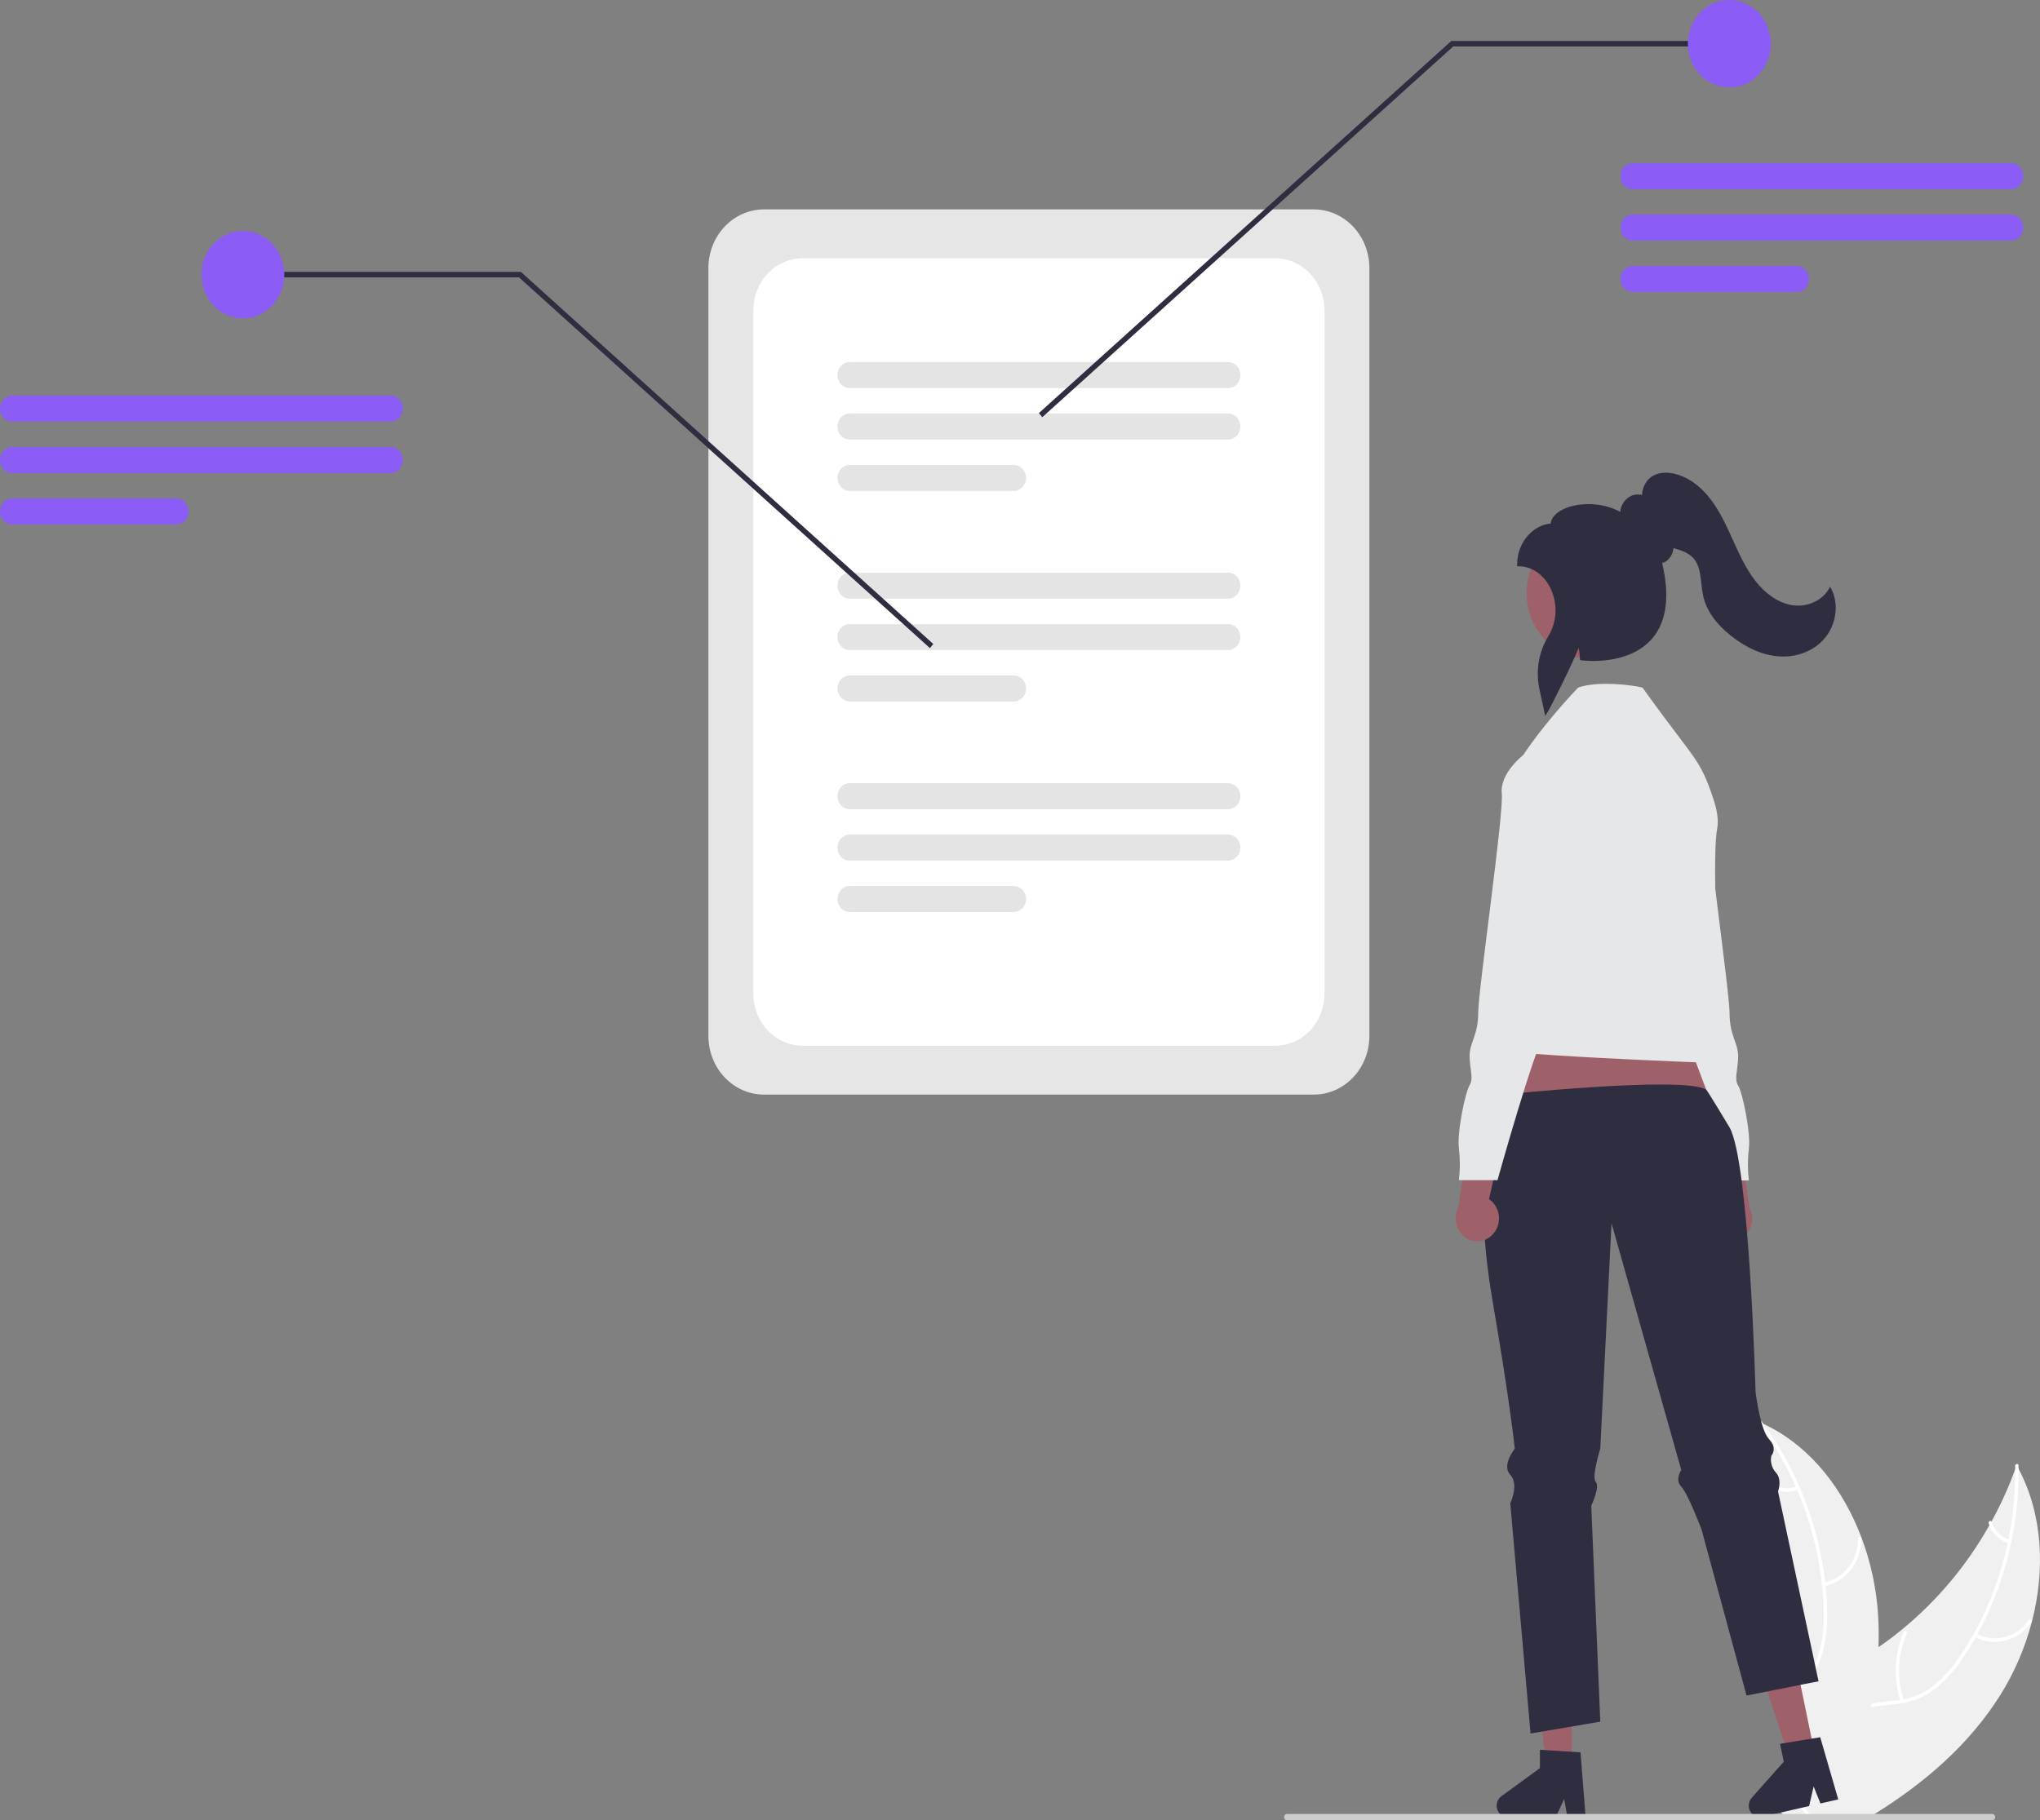 <svg width="549" height="490" viewBox="0 0 549 490" fill="none" xmlns="http://www.w3.org/2000/svg">
<rect x="0" y="0" width="549" height="490" fill="#808080" stroke="none"/>
<g clip-path="url(#clip0_350_27)">
<path d="M353.57 294.659H205.6C201.635 294.655 197.833 292.99 195.029 290.032C192.225 287.073 190.648 283.062 190.643 278.877V72.147C190.648 67.962 192.225 63.951 195.029 60.992C197.833 58.033 201.635 56.369 205.6 56.364H353.57C357.536 56.369 361.338 58.033 364.142 60.992C366.946 63.951 368.523 67.962 368.528 72.147V278.877C368.523 283.062 366.946 287.073 364.142 290.032C361.338 292.99 357.536 294.655 353.57 294.659V294.659Z" fill="#E6E6E6"/>
<path d="M343.169 281.506H216.001C212.48 281.502 209.105 280.024 206.615 277.397C204.125 274.77 202.725 271.208 202.721 267.493V83.531C202.725 79.816 204.125 76.254 206.615 73.627C209.105 71 212.48 69.522 216.001 69.518H343.169C346.69 69.522 350.066 71 352.556 73.627C355.045 76.254 356.446 79.816 356.45 83.531V267.493C356.446 271.208 355.045 274.77 352.556 277.397C350.066 280.024 346.69 281.502 343.169 281.506V281.506Z" fill="white"/>
<path d="M330.483 104.478H228.687C228.251 104.479 227.819 104.389 227.416 104.213C227.012 104.037 226.646 103.779 226.337 103.454C226.028 103.129 225.783 102.742 225.616 102.317C225.449 101.892 225.363 101.436 225.363 100.975C225.363 100.515 225.449 100.059 225.616 99.634C225.783 99.208 226.028 98.822 226.337 98.496C226.646 98.171 227.012 97.913 227.416 97.737C227.819 97.562 228.251 97.472 228.687 97.472H330.483C330.92 97.472 331.352 97.562 331.755 97.737C332.159 97.913 332.525 98.171 332.834 98.496C333.143 98.822 333.388 99.208 333.555 99.634C333.722 100.059 333.808 100.515 333.808 100.975C333.808 101.436 333.722 101.892 333.555 102.317C333.388 102.742 333.143 103.129 332.834 103.454C332.525 103.779 332.159 104.037 331.755 104.213C331.352 104.389 330.92 104.479 330.483 104.478V104.478Z" fill="#E4E4E4"/>
<path d="M330.483 118.32H228.687C227.807 118.32 226.962 117.951 226.34 117.294C225.717 116.637 225.367 115.746 225.367 114.817C225.367 113.888 225.717 112.997 226.34 112.34C226.962 111.683 227.807 111.314 228.687 111.314H330.483C331.364 111.314 332.208 111.683 332.831 112.34C333.454 112.997 333.803 113.888 333.803 114.817C333.803 115.746 333.454 116.637 332.831 117.294C332.208 117.951 331.364 118.32 330.483 118.32Z" fill="#E4E4E4"/>
<path d="M272.813 132.162H228.687C227.807 132.162 226.962 131.793 226.34 131.136C225.717 130.479 225.367 129.588 225.367 128.659C225.367 127.73 225.717 126.839 226.34 126.182C226.962 125.525 227.807 125.156 228.687 125.156H272.813C273.694 125.156 274.538 125.525 275.161 126.182C275.784 126.839 276.133 127.73 276.133 128.659C276.133 129.588 275.784 130.479 275.161 131.136C274.538 131.793 273.694 132.162 272.813 132.162Z" fill="#E4E4E4"/>
<path d="M330.483 161.152H228.687C228.251 161.152 227.819 161.062 227.416 160.887C227.012 160.711 226.646 160.453 226.337 160.128C226.028 159.802 225.783 159.416 225.616 158.991C225.449 158.565 225.363 158.109 225.363 157.649C225.363 157.188 225.449 156.732 225.616 156.307C225.783 155.882 226.028 155.495 226.337 155.17C226.646 154.845 227.012 154.587 227.416 154.411C227.819 154.235 228.251 154.145 228.687 154.146H330.483C330.92 154.145 331.352 154.235 331.755 154.411C332.159 154.587 332.525 154.845 332.834 155.17C333.143 155.495 333.388 155.882 333.555 156.307C333.722 156.732 333.808 157.188 333.808 157.649C333.808 158.109 333.722 158.565 333.555 158.991C333.388 159.416 333.143 159.802 332.834 160.128C332.525 160.453 332.159 160.711 331.755 160.887C331.352 161.062 330.92 161.152 330.483 161.152V161.152Z" fill="#E4E4E4"/>
<path d="M330.483 174.994H228.687C227.807 174.994 226.962 174.625 226.34 173.968C225.717 173.311 225.367 172.42 225.367 171.49C225.367 170.561 225.717 169.67 226.34 169.013C226.962 168.356 227.807 167.987 228.687 167.987H330.483C331.364 167.987 332.208 168.356 332.831 169.013C333.454 169.67 333.803 170.561 333.803 171.49C333.803 172.42 333.454 173.311 332.831 173.968C332.208 174.625 331.364 174.994 330.483 174.994Z" fill="#E4E4E4"/>
<path d="M272.813 188.835H228.687C227.808 188.834 226.964 188.464 226.343 187.808C225.721 187.151 225.372 186.261 225.372 185.332C225.372 184.404 225.721 183.514 226.343 182.857C226.964 182.2 227.808 181.831 228.687 181.829H272.813C273.694 181.829 274.539 182.198 275.161 182.855C275.784 183.512 276.134 184.403 276.134 185.332C276.134 186.261 275.784 187.152 275.161 187.809C274.539 188.466 273.694 188.835 272.813 188.835Z" fill="#E4E4E4"/>
<path d="M330.483 217.825H228.687C228.251 217.826 227.819 217.736 227.416 217.56C227.012 217.384 226.646 217.126 226.337 216.801C226.028 216.476 225.783 216.089 225.616 215.664C225.449 215.239 225.363 214.783 225.363 214.322C225.363 213.862 225.449 213.406 225.616 212.981C225.783 212.555 226.028 212.169 226.337 211.844C226.646 211.518 227.012 211.26 227.416 211.085C227.819 210.909 228.251 210.819 228.687 210.82H330.483C330.92 210.819 331.352 210.909 331.755 211.085C332.159 211.26 332.525 211.518 332.834 211.844C333.143 212.169 333.388 212.555 333.555 212.981C333.722 213.406 333.808 213.862 333.808 214.322C333.808 214.783 333.722 215.239 333.555 215.664C333.388 216.089 333.143 216.476 332.834 216.801C332.525 217.126 332.159 217.384 331.755 217.56C331.352 217.736 330.92 217.826 330.483 217.825V217.825Z" fill="#E4E4E4"/>
<path d="M330.483 231.667H228.687C227.807 231.667 226.962 231.298 226.34 230.641C225.717 229.984 225.367 229.093 225.367 228.164C225.367 227.235 225.717 226.344 226.34 225.687C226.962 225.03 227.807 224.661 228.687 224.661H330.483C331.364 224.661 332.208 225.03 332.831 225.687C333.454 226.344 333.803 227.235 333.803 228.164C333.803 229.093 333.454 229.984 332.831 230.641C332.208 231.298 331.364 231.667 330.483 231.667V231.667Z" fill="#E4E4E4"/>
<path d="M272.813 245.509H228.687C227.807 245.509 226.962 245.14 226.34 244.483C225.717 243.826 225.367 242.935 225.367 242.006C225.367 241.077 225.717 240.186 226.34 239.529C226.962 238.872 227.807 238.503 228.687 238.503H272.813C273.694 238.503 274.538 238.872 275.161 239.529C275.784 240.186 276.133 241.077 276.133 242.006C276.133 242.935 275.784 243.826 275.161 244.483C274.538 245.14 273.694 245.509 272.813 245.509Z" fill="#E4E4E4"/>
<path d="M250.264 174.476L139.668 74.663H65.367V73.192H140.183L251.17 173.358L250.264 174.476Z" fill="#2F2E41"/>
<path d="M65.367 85.691C71.525 85.691 76.516 80.424 76.516 73.928C76.516 67.431 71.525 62.164 65.367 62.164C59.21 62.164 54.218 67.431 54.218 73.928C54.218 80.424 59.21 85.691 65.367 85.691Z" fill="#8B5CF6"/>
<path d="M105.116 113.495H3.32C2.884 113.495 2.452 113.405 2.049 113.229C1.647 113.053 1.281 112.795 0.972 112.469C0.664 112.144 0.42 111.758 0.253 111.333C0.086 110.908 0 110.452 0 109.992C0 109.532 0.086 109.077 0.253 108.652C0.42 108.227 0.664 107.841 0.972 107.515C1.281 107.19 1.647 106.932 2.049 106.756C2.452 106.58 2.884 106.489 3.32 106.489H105.116C105.552 106.489 105.984 106.58 106.386 106.756C106.789 106.932 107.155 107.19 107.463 107.515C107.772 107.841 108.016 108.227 108.183 108.652C108.35 109.077 108.436 109.532 108.436 109.992C108.436 110.452 108.35 110.908 108.183 111.333C108.016 111.758 107.772 112.144 107.463 112.469C107.155 112.795 106.789 113.053 106.386 113.229C105.984 113.405 105.552 113.495 105.116 113.495Z" fill="#8B5CF6"/>
<path d="M105.116 127.337H3.32C2.44 127.337 1.595 126.968 0.972 126.311C0.35 125.654 0 124.763 0 123.834C0 122.905 0.35 122.014 0.972 121.357C1.595 120.7 2.44 120.331 3.32 120.331H105.116C105.997 120.331 106.841 120.7 107.464 121.357C108.086 122.014 108.436 122.905 108.436 123.834C108.436 124.763 108.086 125.654 107.464 126.311C106.841 126.968 105.997 127.337 105.116 127.337Z" fill="#8B5CF6"/>
<path d="M47.446 141.179H3.32C2.44 141.179 1.595 140.81 0.972 140.153C0.35 139.496 0 138.605 0 137.676C0 136.747 0.35 135.856 0.972 135.199C1.595 134.542 2.44 134.173 3.32 134.173H47.446C48.327 134.173 49.171 134.542 49.794 135.199C50.416 135.856 50.766 136.747 50.766 137.676C50.766 138.605 50.416 139.496 49.794 140.153C49.171 140.81 48.327 141.179 47.446 141.179Z" fill="#8B5CF6"/>
<path d="M279.585 111.194L390.572 11.028H465.388V12.498H391.087L280.491 112.311L279.585 111.194Z" fill="#2F2E41"/>
<path d="M465.388 23.527C471.545 23.527 476.537 18.26 476.537 11.764C476.537 5.267 471.545 0 465.388 0C459.231 0 454.239 5.267 454.239 11.764C454.239 18.26 459.231 23.527 465.388 23.527Z" fill="#8B5CF6"/>
<path d="M541.194 50.919H439.398C438.962 50.919 438.529 50.829 438.126 50.653C437.723 50.478 437.356 50.22 437.047 49.894C436.739 49.569 436.494 49.183 436.326 48.757C436.159 48.332 436.073 47.876 436.073 47.416C436.073 46.955 436.159 46.499 436.326 46.074C436.494 45.649 436.739 45.262 437.047 44.937C437.356 44.612 437.723 44.354 438.126 44.178C438.529 44.002 438.962 43.912 439.398 43.913H541.194C541.63 43.912 542.063 44.002 542.466 44.178C542.869 44.354 543.236 44.612 543.544 44.937C543.853 45.262 544.098 45.649 544.265 46.074C544.433 46.499 544.519 46.955 544.519 47.416C544.519 47.876 544.433 48.332 544.265 48.757C544.098 49.183 543.853 49.569 543.544 49.894C543.236 50.22 542.869 50.478 542.466 50.653C542.063 50.829 541.63 50.919 541.194 50.919V50.919Z" fill="#8B5CF6"/>
<path d="M541.194 64.76H439.398C438.517 64.76 437.673 64.391 437.05 63.734C436.427 63.078 436.078 62.187 436.078 61.257C436.078 60.328 436.427 59.437 437.05 58.78C437.673 58.123 438.517 57.754 439.398 57.754H541.194C541.63 57.754 542.061 57.845 542.464 58.021C542.867 58.197 543.233 58.455 543.541 58.78C543.85 59.106 544.094 59.492 544.261 59.917C544.428 60.342 544.514 60.797 544.514 61.257C544.514 61.717 544.428 62.173 544.261 62.598C544.094 63.023 543.85 63.409 543.541 63.734C543.233 64.06 542.867 64.318 542.464 64.494C542.061 64.67 541.63 64.76 541.194 64.76Z" fill="#8B5CF6"/>
<path d="M483.524 78.602H439.398C438.517 78.602 437.673 78.233 437.05 77.576C436.427 76.919 436.078 76.028 436.078 75.099C436.078 74.17 436.427 73.279 437.05 72.622C437.673 71.965 438.517 71.596 439.398 71.596H483.524C484.404 71.596 485.249 71.965 485.871 72.622C486.494 73.279 486.844 74.17 486.844 75.099C486.844 76.028 486.494 76.919 485.871 77.576C485.249 78.233 484.404 78.602 483.524 78.602V78.602Z" fill="#8B5CF6"/>
<path d="M461.385 332.196C460.812 331.538 460.382 330.754 460.126 329.901C459.87 329.048 459.795 328.146 459.905 327.259C460.015 326.372 460.309 325.521 460.764 324.767C461.22 324.012 461.827 323.372 462.542 322.892L457.789 301.73L467.849 305.608L470.821 325.109C471.506 326.431 471.708 327.972 471.388 329.44C471.069 330.908 470.25 332.201 469.087 333.075C467.924 333.949 466.497 334.342 465.078 334.18C463.658 334.018 462.345 333.312 461.385 332.196V332.196Z" fill="#9E616A"/>
<path d="M437.192 243.515L441.23 254.47C441.23 254.47 439.499 265.425 442.383 267.86C445.267 270.294 444.114 270.294 444.114 272.12C444.213 273.43 444.572 274.703 445.169 275.856C445.765 277.009 446.585 278.017 447.574 278.815C449.882 280.64 460.264 317.766 460.264 317.766H470.647C470.311 314.936 470.311 312.074 470.647 309.245C471.224 304.985 468.916 294.03 467.763 292.204C466.609 290.378 467.763 287.944 467.763 284.292C467.763 280.641 465.455 278.815 465.455 272.729C465.455 266.643 458.534 219.171 459.111 213.694C459.687 208.216 453.343 203.347 453.343 203.347H447.574L437.192 243.515Z" fill="#E6E7E8"/>
<path d="M412.763 266.751L403.166 311.939L464.662 307.903L447.94 263.524L412.763 266.751Z" fill="#9E616A"/>
<path d="M546.81 436.589C544.979 443.572 542.121 450.209 538.339 456.257C529.889 469.739 517.796 480.048 504.504 488.3C503.583 488.878 502.649 489.443 501.715 490H492.391L492.066 489.214V489.207L491.687 488.3L491.639 488.193L491.619 488.3L491.247 490H486.669C486.29 489.436 485.918 488.871 485.552 488.3C485.017 487.464 484.503 486.621 484.015 485.763C483.155 484.264 482.386 482.708 481.713 481.105C481.632 480.927 481.564 480.748 481.496 480.57L481.801 480.219L480.535 474.375L483.081 473.932L480.291 464.852C480.393 464.516 480.508 464.18 480.63 463.845C482.194 459.665 485.132 456.543 488.619 453.921C492.208 451.213 496.386 449.041 500.225 446.784C502.026 445.719 503.8 444.598 505.527 443.412V443.405C507.734 441.897 509.876 440.285 511.952 438.568C511.988 438.544 512.022 438.518 512.054 438.489C512.083 438.468 512.11 438.444 512.135 438.418C521.444 430.744 529.322 421.313 535.367 410.605C535.368 410.605 535.369 410.605 535.369 410.604C535.37 410.604 535.371 410.604 535.372 410.603C535.372 410.602 535.373 410.601 535.373 410.6C535.373 410.6 535.374 410.599 535.374 410.598C535.577 410.255 535.766 409.912 535.956 409.562V409.555C538.431 405.062 540.562 400.367 542.327 395.516V395.509C542.463 395.152 542.585 394.794 542.713 394.437C542.889 394.752 543.059 395.066 543.221 395.38C543.222 395.38 543.223 395.38 543.224 395.381C543.225 395.381 543.225 395.382 543.226 395.382C543.227 395.383 543.227 395.384 543.227 395.385C543.228 395.386 543.228 395.386 543.228 395.387C549.796 407.783 550.419 422.715 546.81 436.589Z" fill="#F0F0F0"/>
<path d="M543.228 395.387C543.294 402.003 542.642 408.604 541.285 415.063C540.675 418.019 539.915 420.938 539.01 423.808C537.251 429.422 534.953 434.833 532.151 439.954C531.995 440.233 531.846 440.504 531.683 440.775V440.783C530.486 442.913 529.186 444.978 527.79 446.97C525.677 450.142 523.067 452.911 520.071 455.157C517.624 456.863 514.857 457.991 511.959 458.465C511.418 458.572 510.862 458.651 510.3 458.722C508.059 459.001 505.743 459.108 503.523 459.608C502.398 459.842 501.302 460.214 500.259 460.715C496.684 462.466 494.673 466.131 493.793 470.046C493.637 470.732 493.515 471.425 493.42 472.118C492.682 477.44 493.495 482.97 493.075 488.3C493.027 488.864 492.966 489.436 492.892 490H492.391L492.066 489.214V489.207C492.1 488.907 492.127 488.607 492.154 488.3C492.316 485.681 492.337 483.055 492.215 480.434C492.188 479.255 492.168 478.069 492.181 476.883C492.195 475.933 492.228 474.983 492.296 474.04V474.032C492.344 473.447 492.398 472.868 492.472 472.289C492.687 470.517 493.101 468.779 493.705 467.11C494.294 465.39 495.221 463.821 496.425 462.506C497.629 461.191 499.083 460.159 500.692 459.479C501.675 459.091 502.688 458.792 503.719 458.586C505.987 458.129 508.33 458.015 510.612 457.715C510.856 457.686 511.099 457.65 511.336 457.608C511.641 457.558 511.939 457.5 512.237 457.443C515.222 456.884 518.042 455.595 520.471 453.678C523.356 451.268 525.865 448.394 527.905 445.162C529.016 443.483 530.072 441.769 531.054 440.004C531.054 440.003 531.054 440.002 531.054 440.001C531.054 440 531.055 439.999 531.056 439.999C531.056 439.998 531.057 439.998 531.058 439.997C531.059 439.997 531.06 439.997 531.06 439.997C531.108 439.911 531.155 439.832 531.203 439.747L531.209 439.732C535.421 432.139 538.495 423.904 540.323 415.32C540.384 415.006 540.452 414.691 540.52 414.377C541.776 408.179 542.383 401.854 542.327 395.516V395.509C542.327 395.209 542.321 394.916 542.314 394.616C542.3 394.001 543.201 393.866 543.214 394.48C543.221 394.78 543.228 395.08 543.221 395.38C543.222 395.38 543.223 395.38 543.224 395.381C543.225 395.381 543.225 395.382 543.226 395.382C543.227 395.383 543.227 395.384 543.228 395.385C543.228 395.386 543.228 395.386 543.228 395.387V395.387Z" fill="white"/>
<path d="M531.297 440.582C533.877 441.965 536.839 442.335 539.654 441.626C542.469 440.917 544.953 439.176 546.663 436.713C547.008 436.213 546.288 435.625 545.943 436.125C544.355 438.422 542.04 440.044 539.418 440.698C536.795 441.352 534.038 440.996 531.642 439.693C531.121 439.411 530.779 440.301 531.297 440.582V440.582Z" fill="white"/>
<path d="M512.324 457.728C510.438 451.812 510.736 445.363 513.156 439.667C513.397 439.103 512.554 438.74 512.314 439.303C509.806 445.235 509.509 451.946 511.484 458.098C511.673 458.685 512.511 458.311 512.324 457.728V457.728Z" fill="white"/>
<path d="M540.781 414.465C539.677 414.149 538.664 413.549 537.835 412.719C537.005 411.889 536.383 410.854 536.026 409.707C535.845 409.119 535.006 409.493 535.186 410.078C535.587 411.342 536.274 412.484 537.189 413.404C538.104 414.324 539.219 414.993 540.436 415.353C540.547 415.397 540.671 415.395 540.781 415.346C540.892 415.297 540.98 415.206 541.029 415.091C541.074 414.973 541.074 414.841 541.027 414.724C540.981 414.607 540.892 414.514 540.781 414.465H540.781Z" fill="white"/>
<path d="M505.527 443.405V443.412C505.317 448.513 504.712 453.589 503.719 458.586V458.593C503.665 458.936 503.59 459.272 503.523 459.608C501.888 467.337 499.597 474.896 496.677 482.191C495.871 484.249 495.027 486.285 494.145 488.3C493.901 488.871 493.65 489.436 493.393 490H492.391L492.066 489.214V489.207L491.687 488.3L491.639 488.193L491.619 488.3L491.247 490H481.564L479.682 488.3L476.939 485.821L480.772 481.405L481.401 480.677L481.496 480.569L481.801 480.219L480.535 474.375L483.081 473.932L480.291 464.852L478.971 460.558L478.639 459.479L476.709 453.199L470.886 454.35L469.938 450.849C471.683 446.58 473.136 442.185 474.285 437.696C474.292 437.661 474.305 437.632 474.312 437.596C477.389 425.507 478.312 412.919 477.034 400.474V400.467C476.993 400.067 476.946 399.66 476.892 399.267V399.253C476.311 394.095 475.333 388.996 473.967 384.007C473.872 383.628 473.764 383.256 473.662 382.885C473.974 383.028 474.278 383.163 474.59 383.306L474.596 383.314H474.61C475.104 383.542 475.599 383.785 476.079 384.042C487.631 389.965 496.128 401.082 500.956 413.898C500.97 413.934 500.983 413.963 500.997 413.999C503.516 420.717 505.017 427.813 505.445 435.024C505.608 437.814 505.635 440.612 505.527 443.405V443.405Z" fill="#F0F0F0"/>
<path d="M487.956 490H486.886C486.547 489.421 486.182 488.857 485.816 488.3C485.234 487.435 484.633 486.59 484.015 485.763C483.48 485.049 482.945 484.342 482.41 483.634C481.855 482.898 481.306 482.163 480.771 481.405L481.401 480.677C481.503 480.819 481.604 480.962 481.713 481.105C483.446 483.513 485.322 485.828 486.926 488.3C487.285 488.857 487.631 489.421 487.956 490Z" fill="white"/>
<path d="M473.437 383.284C473.614 383.52 473.796 383.763 473.966 384.006C475.286 385.813 476.534 387.678 477.71 389.6C479.804 392.99 481.664 396.536 483.276 400.209C483.404 400.495 483.533 400.788 483.655 401.081C487.103 409.106 489.351 417.647 490.318 426.4C490.331 426.486 490.338 426.564 490.345 426.65C490.568 428.693 490.713 430.744 490.778 432.801C490.994 436.676 490.631 440.563 489.702 444.318C489.566 444.811 489.417 445.297 489.255 445.768C488.847 446.924 488.337 448.036 487.731 449.091C487.296 449.86 486.812 450.597 486.282 451.298C485.964 451.727 485.632 452.148 485.28 452.556C485.077 452.791 484.867 453.027 484.657 453.263C484.481 453.441 484.312 453.627 484.136 453.806C482.308 455.678 480.29 457.414 478.638 459.478L478.969 460.557C480.561 458.428 482.612 456.664 484.461 454.806C485.621 453.655 486.678 452.392 487.616 451.034C487.738 450.848 487.867 450.662 487.982 450.469C488.609 449.502 489.151 448.476 489.6 447.405C489.83 446.869 490.04 446.319 490.23 445.747C491.336 442.053 491.84 438.188 491.719 434.316C491.698 431.836 491.557 429.358 491.299 426.893C491.272 426.572 491.239 426.257 491.198 425.936C490.511 420.068 489.259 414.289 487.46 408.689C485.184 401.585 482.053 394.819 478.143 388.556C477.026 386.763 475.841 385.013 474.589 383.305C474.426 383.07 474.257 382.841 474.081 382.605C473.722 382.119 473.079 382.798 473.437 383.284Z" fill="white"/>
<path d="M490.875 426.983C493.725 426.448 496.301 424.862 498.144 422.508C499.987 420.154 500.977 417.185 500.937 414.132C500.934 414.008 500.886 413.889 500.802 413.802C500.718 413.714 500.605 413.664 500.487 413.663C500.369 413.661 500.255 413.708 500.169 413.794C500.083 413.879 500.032 413.996 500.027 414.121C500.069 416.964 499.146 419.729 497.426 421.917C495.705 424.106 493.3 425.573 490.644 426.055C490.067 426.16 490.302 427.088 490.875 426.983V426.983Z" fill="white"/>
<path d="M485.51 452.726C480.629 449.2 477.186 443.863 475.869 437.777C475.739 437.174 474.859 437.419 474.989 438.021C476.371 444.351 479.964 449.898 485.051 453.556C485.536 453.904 485.993 453.073 485.51 452.726V452.726Z" fill="white"/>
<path d="M483.546 400.105C482.484 400.555 481.333 400.719 480.197 400.583C479.06 400.447 477.974 400.016 477.034 399.327C476.554 398.973 476.098 399.804 476.575 400.156C477.617 400.912 478.817 401.387 480.073 401.54C481.328 401.693 482.6 401.519 483.777 401.034C483.891 400.998 483.989 400.918 484.049 400.809C484.109 400.7 484.128 400.571 484.101 400.448C484.07 400.325 483.994 400.22 483.89 400.156C483.786 400.092 483.662 400.074 483.546 400.105V400.105Z" fill="white"/>
<path d="M423.003 475.31H416.095L412.809 447.196L423.004 447.196L423.003 475.31Z" fill="#9E616A"/>
<path d="M426.719 489.15H421.817L420.942 484.267L418.701 489.15H405.7C405.077 489.15 404.47 488.94 403.968 488.55C403.466 488.16 403.096 487.612 402.91 486.984C402.725 486.356 402.734 485.682 402.938 485.061C403.141 484.439 403.527 483.902 404.04 483.529L414.422 475.963V471.027L425.342 471.714L426.719 489.15Z" fill="#2F2E41"/>
<path d="M488.293 471.684L481.541 473.229L472.681 446.489L482.645 444.209L488.293 471.684Z" fill="#9E616A"/>
<path d="M494.705 484.378L489.915 485.474L488.079 480.898L486.87 486.171L474.165 489.079C473.556 489.219 472.92 489.149 472.352 488.881C471.783 488.612 471.31 488.159 471.003 487.587C470.695 487.015 470.569 486.354 470.643 485.701C470.717 485.048 470.986 484.437 471.412 483.958L480.038 474.242L479.046 469.417L489.856 467.647L494.705 484.378Z" fill="#2F2E41"/>
<path d="M536.944 489.15C536.945 489.262 536.924 489.372 536.884 489.476C536.843 489.579 536.784 489.673 536.709 489.752C536.634 489.831 536.545 489.893 536.447 489.936C536.349 489.979 536.245 490 536.139 490H346.353C346.139 490 345.934 489.91 345.783 489.751C345.632 489.592 345.547 489.375 345.547 489.15C345.547 488.924 345.632 488.708 345.783 488.549C345.934 488.389 346.139 488.3 346.353 488.3H536.139C536.245 488.299 536.349 488.321 536.447 488.364C536.545 488.406 536.634 488.469 536.709 488.548C536.784 488.627 536.843 488.721 536.884 488.824C536.924 488.927 536.945 489.038 536.944 489.15Z" fill="#CCCCCC"/>
<path d="M401.595 349.726C406.444 377.839 407.655 389.977 407.655 389.977C407.655 389.977 404.019 394.449 406.443 397.007C408.868 399.565 406.443 404.673 406.443 404.673L411.894 466.65L416.282 465.9L426.851 464.107L430.664 463.457L428.24 405.316C428.24 405.316 430.664 400.201 429.452 398.922C428.24 397.643 430.664 389.977 430.664 389.977L433.69 329.279L452.466 395.728C452.466 395.728 450.645 398.286 452.466 400.201C454.281 402.115 457.91 411.703 457.91 411.703L469.076 452.926L470.024 456.427L475.847 455.276L482.185 454.019L483.349 453.79L485.421 453.376L486.755 453.112L487.209 453.026L489.403 452.59L488.739 449.482L488.394 447.846L478.948 403.58L478.731 402.558L478.501 401.479C478.501 401.479 479.713 398.286 477.898 396.364C477.368 395.778 476.98 395.065 476.769 394.286C476.558 393.507 476.529 392.685 476.686 391.892C476.746 391.825 476.8 391.753 476.849 391.677C477.063 391.367 477.211 391.011 477.282 390.634C477.445 389.834 477.303 388.712 476.077 387.419C475.732 387.032 475.442 386.594 475.217 386.119C473.375 382.44 472.448 374.645 472.448 374.645C472.448 374.645 470.809 312.911 465.447 303.48C465.162 302.987 459.469 293.524 459.171 293.331C453.118 289.501 403.165 294.791 403.165 294.791C403.165 294.791 400.309 302.887 400.18 303.73C399.483 308.467 397.485 325.878 401.595 349.726Z" fill="#2F2E41"/>
<path d="M401.879 332.117C402.453 331.459 402.883 330.675 403.139 329.822C403.395 328.969 403.47 328.067 403.36 327.18C403.25 326.293 402.956 325.442 402.501 324.688C402.045 323.933 401.438 323.293 400.723 322.813L405.476 301.651L395.416 305.529L392.444 325.03C391.759 326.352 391.557 327.893 391.877 329.361C392.196 330.829 393.015 332.122 394.178 332.996C395.341 333.87 396.768 334.263 398.187 334.101C399.606 333.939 400.92 333.233 401.879 332.117V332.117Z" fill="#9E616A"/>
<path d="M409.923 203.268C409.923 203.268 414.905 195.435 424.711 185.089C429.902 183.263 438.897 184.327 442.015 185.089C456.436 205.173 457.343 203.838 461.097 215.06C462.07 217.97 462.557 220.766 462.124 223.048C460.394 232.177 463.168 278.303 463.744 280.737C464.321 283.172 468.359 286.215 464.321 286.215C460.284 286.215 399.142 283.78 400.295 281.955C401.449 280.129 409.923 203.268 409.923 203.268Z" fill="#E6E7E8"/>
<path d="M415.691 203.268H409.923C409.923 203.268 403.578 208.137 404.155 213.615C404.731 219.092 397.81 266.564 397.81 272.65C397.81 278.736 395.502 280.562 395.502 284.213C395.502 287.865 396.656 290.299 395.502 292.125C394.349 293.951 392.042 304.906 392.618 309.166C392.954 311.995 392.954 314.858 392.618 317.687H403.001C403.001 317.687 413.384 280.562 415.691 278.736C416.681 277.939 417.5 276.93 418.096 275.777C418.693 274.624 419.052 273.351 419.152 272.041C419.152 270.215 417.998 270.215 420.882 267.781C423.766 265.346 422.036 254.391 422.036 254.391L426.073 243.436L415.691 203.268Z" fill="#E6E7E8"/>
<path d="M427.538 177.299C436.763 177.299 444.241 169.409 444.241 159.676C444.241 149.943 436.763 142.053 427.538 142.053C418.314 142.053 410.836 149.943 410.836 159.676C410.836 169.409 418.314 177.299 427.538 177.299Z" fill="#9E616A"/>
<path d="M415.84 192.703L414.273 185.457C413.758 183.032 413.708 180.523 414.126 178.078C414.544 175.632 415.422 173.3 416.708 171.218C417.889 169.255 418.548 166.993 418.614 164.668C418.681 162.344 418.152 160.044 417.085 158.01C415.268 154.519 412.132 152.435 408.697 152.435H408.28V151.995C408.28 145.676 412.948 141.215 417.287 140.96C417.444 139.645 418.327 138.466 419.866 137.53C423.54 135.295 430.644 134.81 436.011 137.789C436.11 136.826 436.455 135.909 437.008 135.136C437.561 134.362 438.302 133.761 439.153 133.396C440.034 133.072 440.984 133.015 441.896 133.23C441.974 131.645 442.594 130.145 443.641 129.006C445.122 127.491 447.5 126.915 450.164 127.423C453.822 128.123 457.428 130.582 460.317 134.348C462.878 137.686 464.656 141.62 466.376 145.425C468.067 149.166 469.816 153.035 472.351 156.311C475.128 159.9 478.568 162.225 482.039 162.859C486.087 163.598 490.241 161.839 492.143 158.584L492.52 157.937L492.864 158.604C495 162.745 494.126 168.435 490.786 172.133C487.791 175.451 483.09 177.14 478.216 176.65C474.09 176.236 469.928 174.385 465.846 171.151C461.791 167.938 459.283 164.387 458.393 160.595C458.143 159.422 457.964 158.233 457.857 157.037C457.581 154.529 457.321 152.161 455.858 150.418C454.545 148.851 452.512 148.172 450.709 147.659L450.355 147.559C450.291 148.265 450.081 148.948 449.741 149.559C449.4 150.171 448.938 150.697 448.385 151.101C448.053 151.312 447.689 151.46 447.308 151.538C449.399 160.415 448.54 167.21 444.752 171.741C438.359 179.39 426.074 177.817 425.554 177.747L425.208 177.699L425.191 177.332C425.144 176.346 425.03 175.365 424.849 174.396C423.09 178.869 417.171 190.698 416.379 191.891L415.84 192.703Z" fill="#2F2E41"/>
</g>
<defs>
<clipPath id="clip0_350_27">
<rect width="549" height="490" fill="white"/>
</clipPath>
</defs>
</svg>

